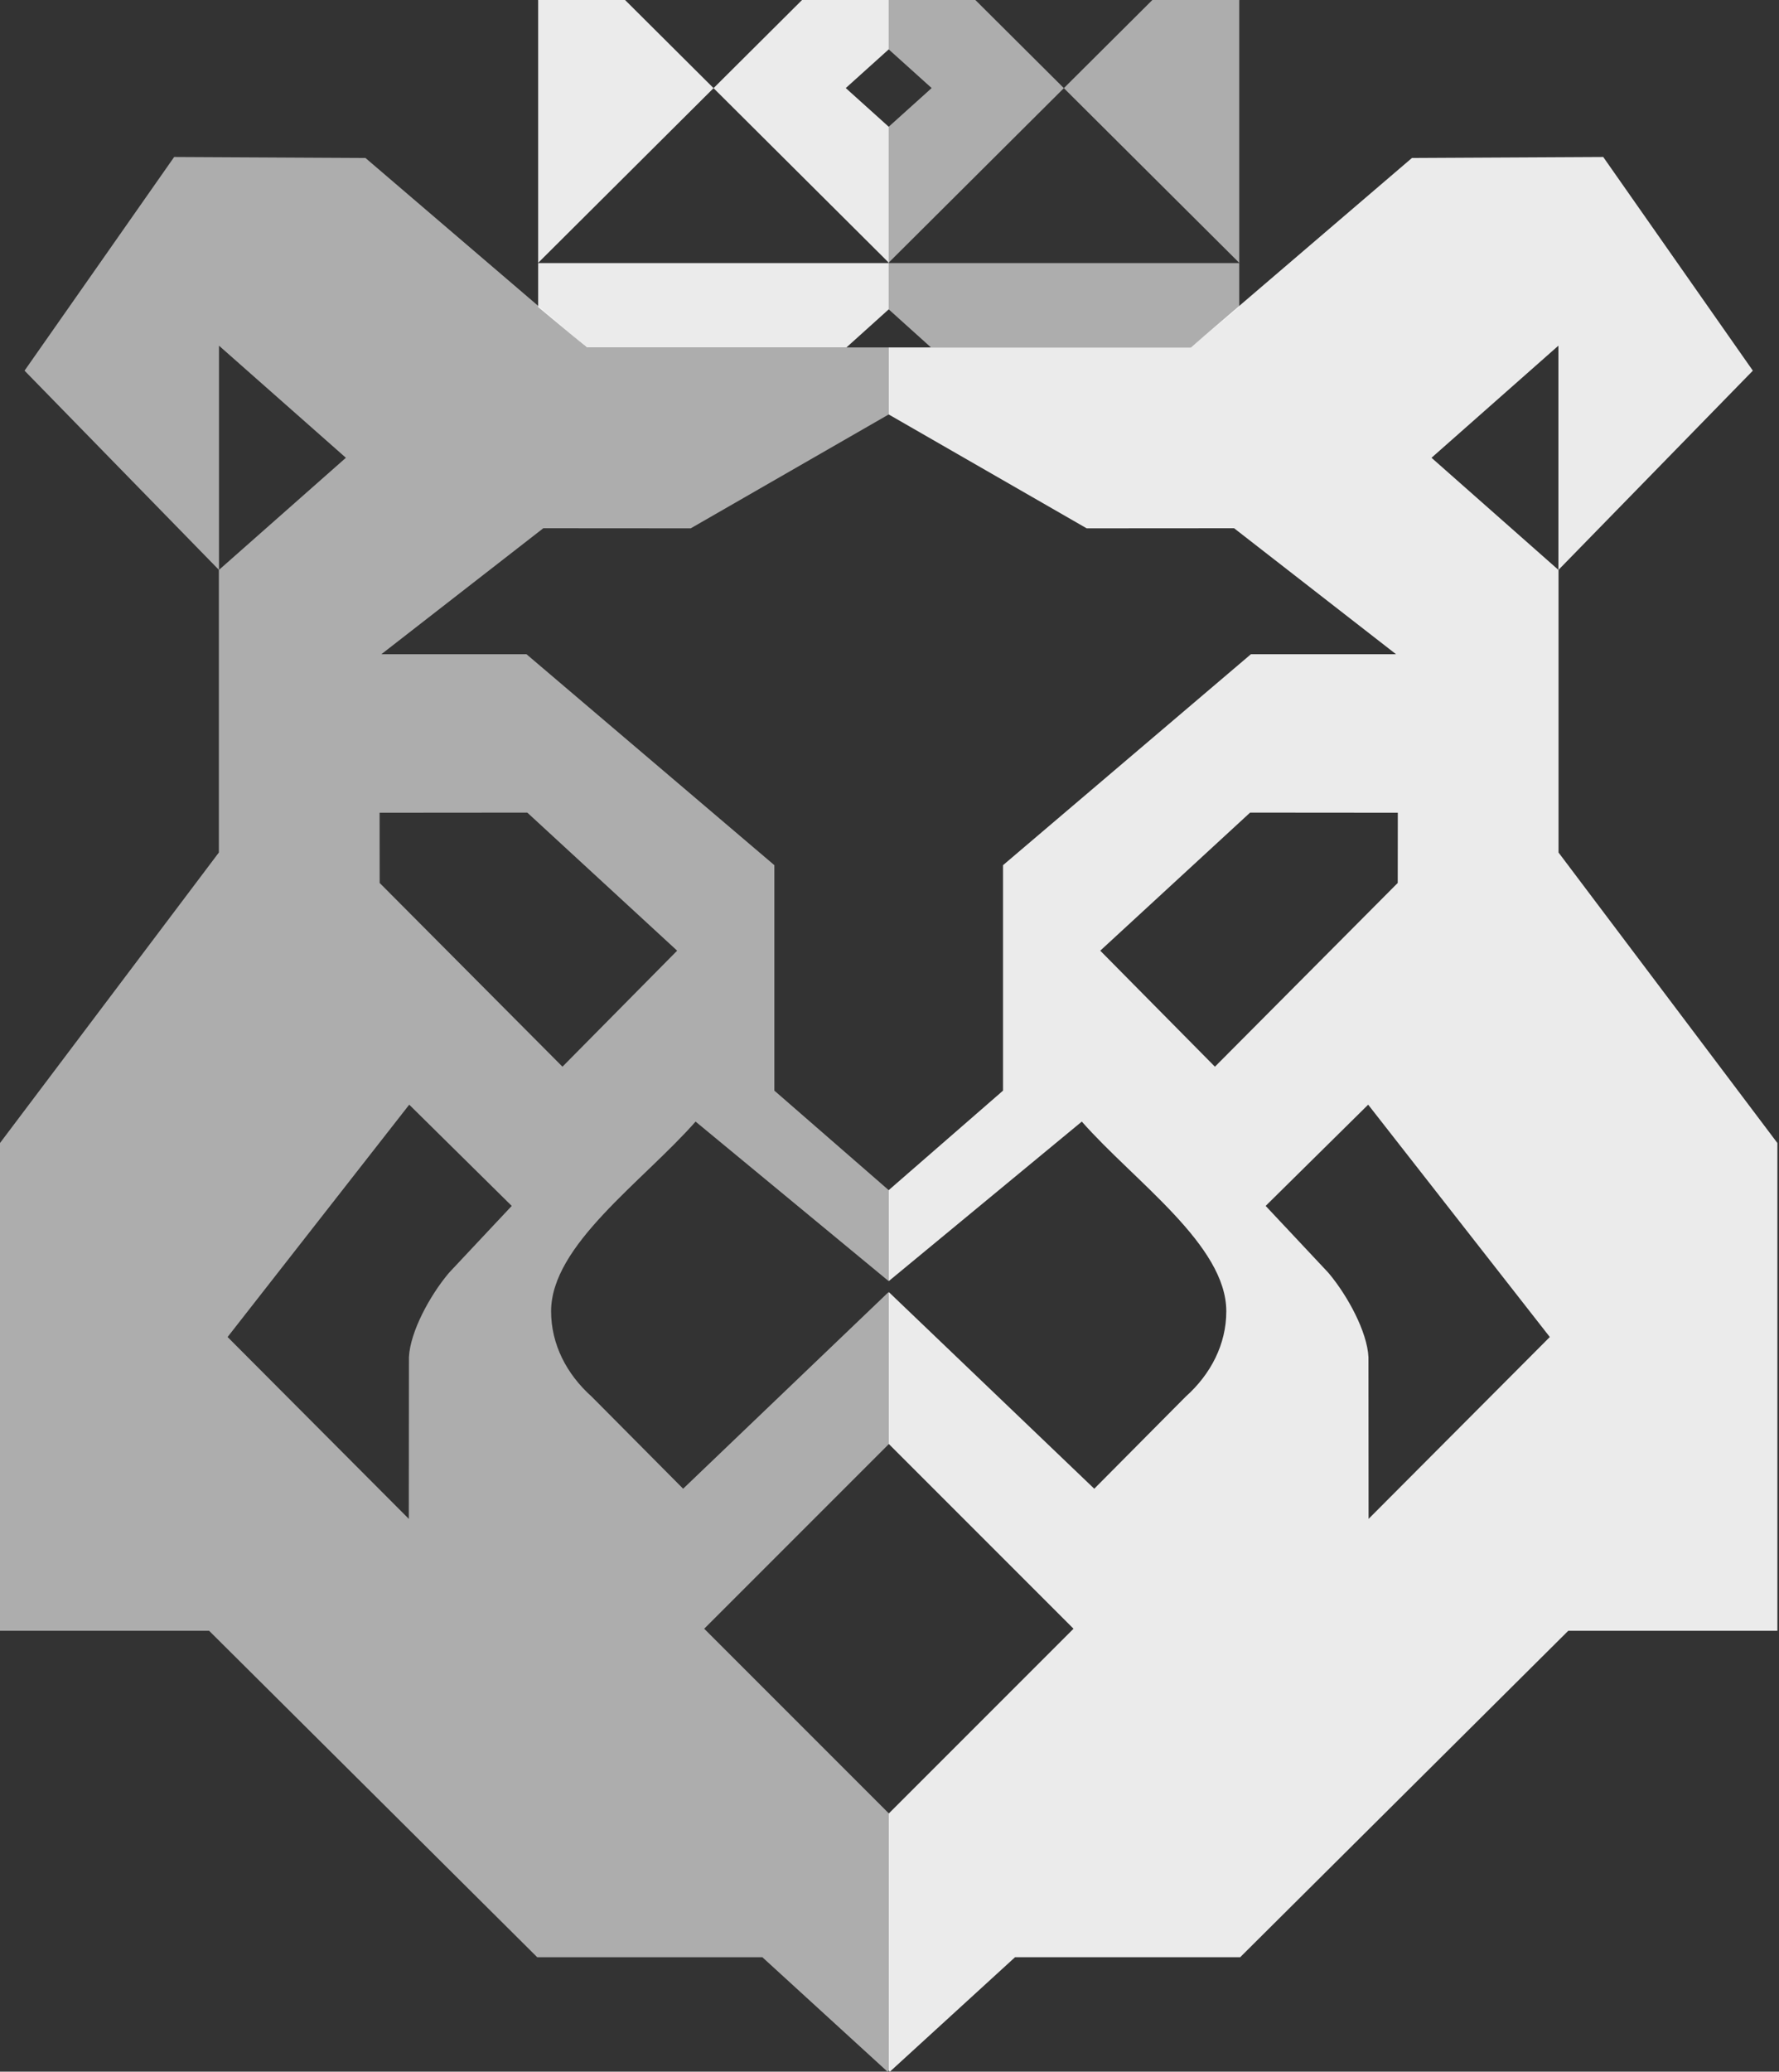 <svg width="682" height="794" viewBox="0 0 682 794" fill="none" xmlns="http://www.w3.org/2000/svg">
<rect x="0" y="0" width="682" height="794" fill="#333333" stroke="none"/>
<path fill-rule="evenodd" clip-rule="evenodd" d="M475.084 100.822V117.712L456.496 133.158H340.687H356.898L340.687 118.556V100.822H475.084ZM373.92 0L407.845 33.784L340.848 100.502V100.822L340.687 100.661V48.588L357.158 33.752L340.687 18.916V0H373.92ZM475.164 0.016V0H441.77L407.845 33.784L475.084 100.742V0.016H475.164Z" fill="white" fill-opacity="0.6"/>
<path fill-rule="evenodd" clip-rule="evenodd" d="M206.31 100.822H340.707V118.556L324.495 133.158H340.707H224.938L206.31 117.679V100.822ZM340.707 18.916L324.236 33.752L340.707 48.588V100.661L340.546 100.822V100.502L273.548 33.784L307.474 0H340.707V18.916ZM206.23 0.016V0H239.623L273.548 33.784L206.31 100.742V0.016H206.23Z" fill="white" fill-opacity="0.9"/>
<path fill-rule="evenodd" clip-rule="evenodd" d="M340.697 133.158V158.843L264.794 202.492L208.283 202.454L146.196 250.736H201.827L296.864 331.59V418L340.697 456.145V490.893H340.521V490.882L266.661 429.866C246.25 453.017 211.27 477.198 211.27 502.573C211.27 515.173 217.181 526.662 226.88 535.322L261.887 570.573L340.521 495.32L340.697 495.319V553.501L269.965 624.234L340.697 694.966V793.55L340.238 794L292.247 750.12H205.872V750.054L80.176 625.026H0V438.077L83.906 326.734V218.399L9.41 142.062L66.768 60.166L140.099 60.548L224.929 133.158H340.697ZM196.179 462.181L156.881 423.379L87.249 512.428L156.723 582.129L156.772 520.156C157.244 510.443 164.732 496.659 171.92 488.066C172.081 487.874 172.247 487.687 172.418 487.504C174.863 484.897 196.179 462.181 196.179 462.181ZM259.592 364.361L202.144 311.442L145.521 311.488L145.551 338.403L215.627 408.826L259.592 364.361ZM132.599 175.451L83.951 132.484V218.417L132.599 175.451Z" fill="white" fill-opacity="0.6"/>
<path fill-rule="evenodd" clip-rule="evenodd" d="M456.496 133.158L541.286 60.548L614.617 60.166L671.975 142.062L597.479 218.399V326.734L681.385 438.077V625.026H601.208L475.513 750.054V750.12H389.138L341.146 794L340.687 793.55V694.966L340.748 695.028L411.543 624.234L340.748 553.44L340.687 553.501V495.319L340.864 495.319V495.32L419.498 570.573L454.505 535.322C464.204 526.662 470.115 515.173 470.115 502.573C470.115 477.198 435.134 453.017 414.724 429.866L340.864 490.882V490.893H340.687V456.145L384.521 418V331.59L479.557 250.736H535.189L473.102 202.454L416.591 202.492L340.687 158.843V133.158H456.496ZM485.206 462.181L524.504 423.379L594.136 512.428L524.662 582.129L524.613 520.156C524.141 510.443 516.653 496.659 509.464 488.066C509.304 487.874 509.138 487.687 508.966 487.504C506.522 484.897 485.206 462.181 485.206 462.181ZM421.792 364.361L479.24 311.442L535.864 311.488L535.834 338.403L465.758 408.826L421.792 364.361ZM548.786 175.451L597.434 132.484V218.417L548.786 175.451Z" fill="white" fill-opacity="0.9"/>
</svg>
